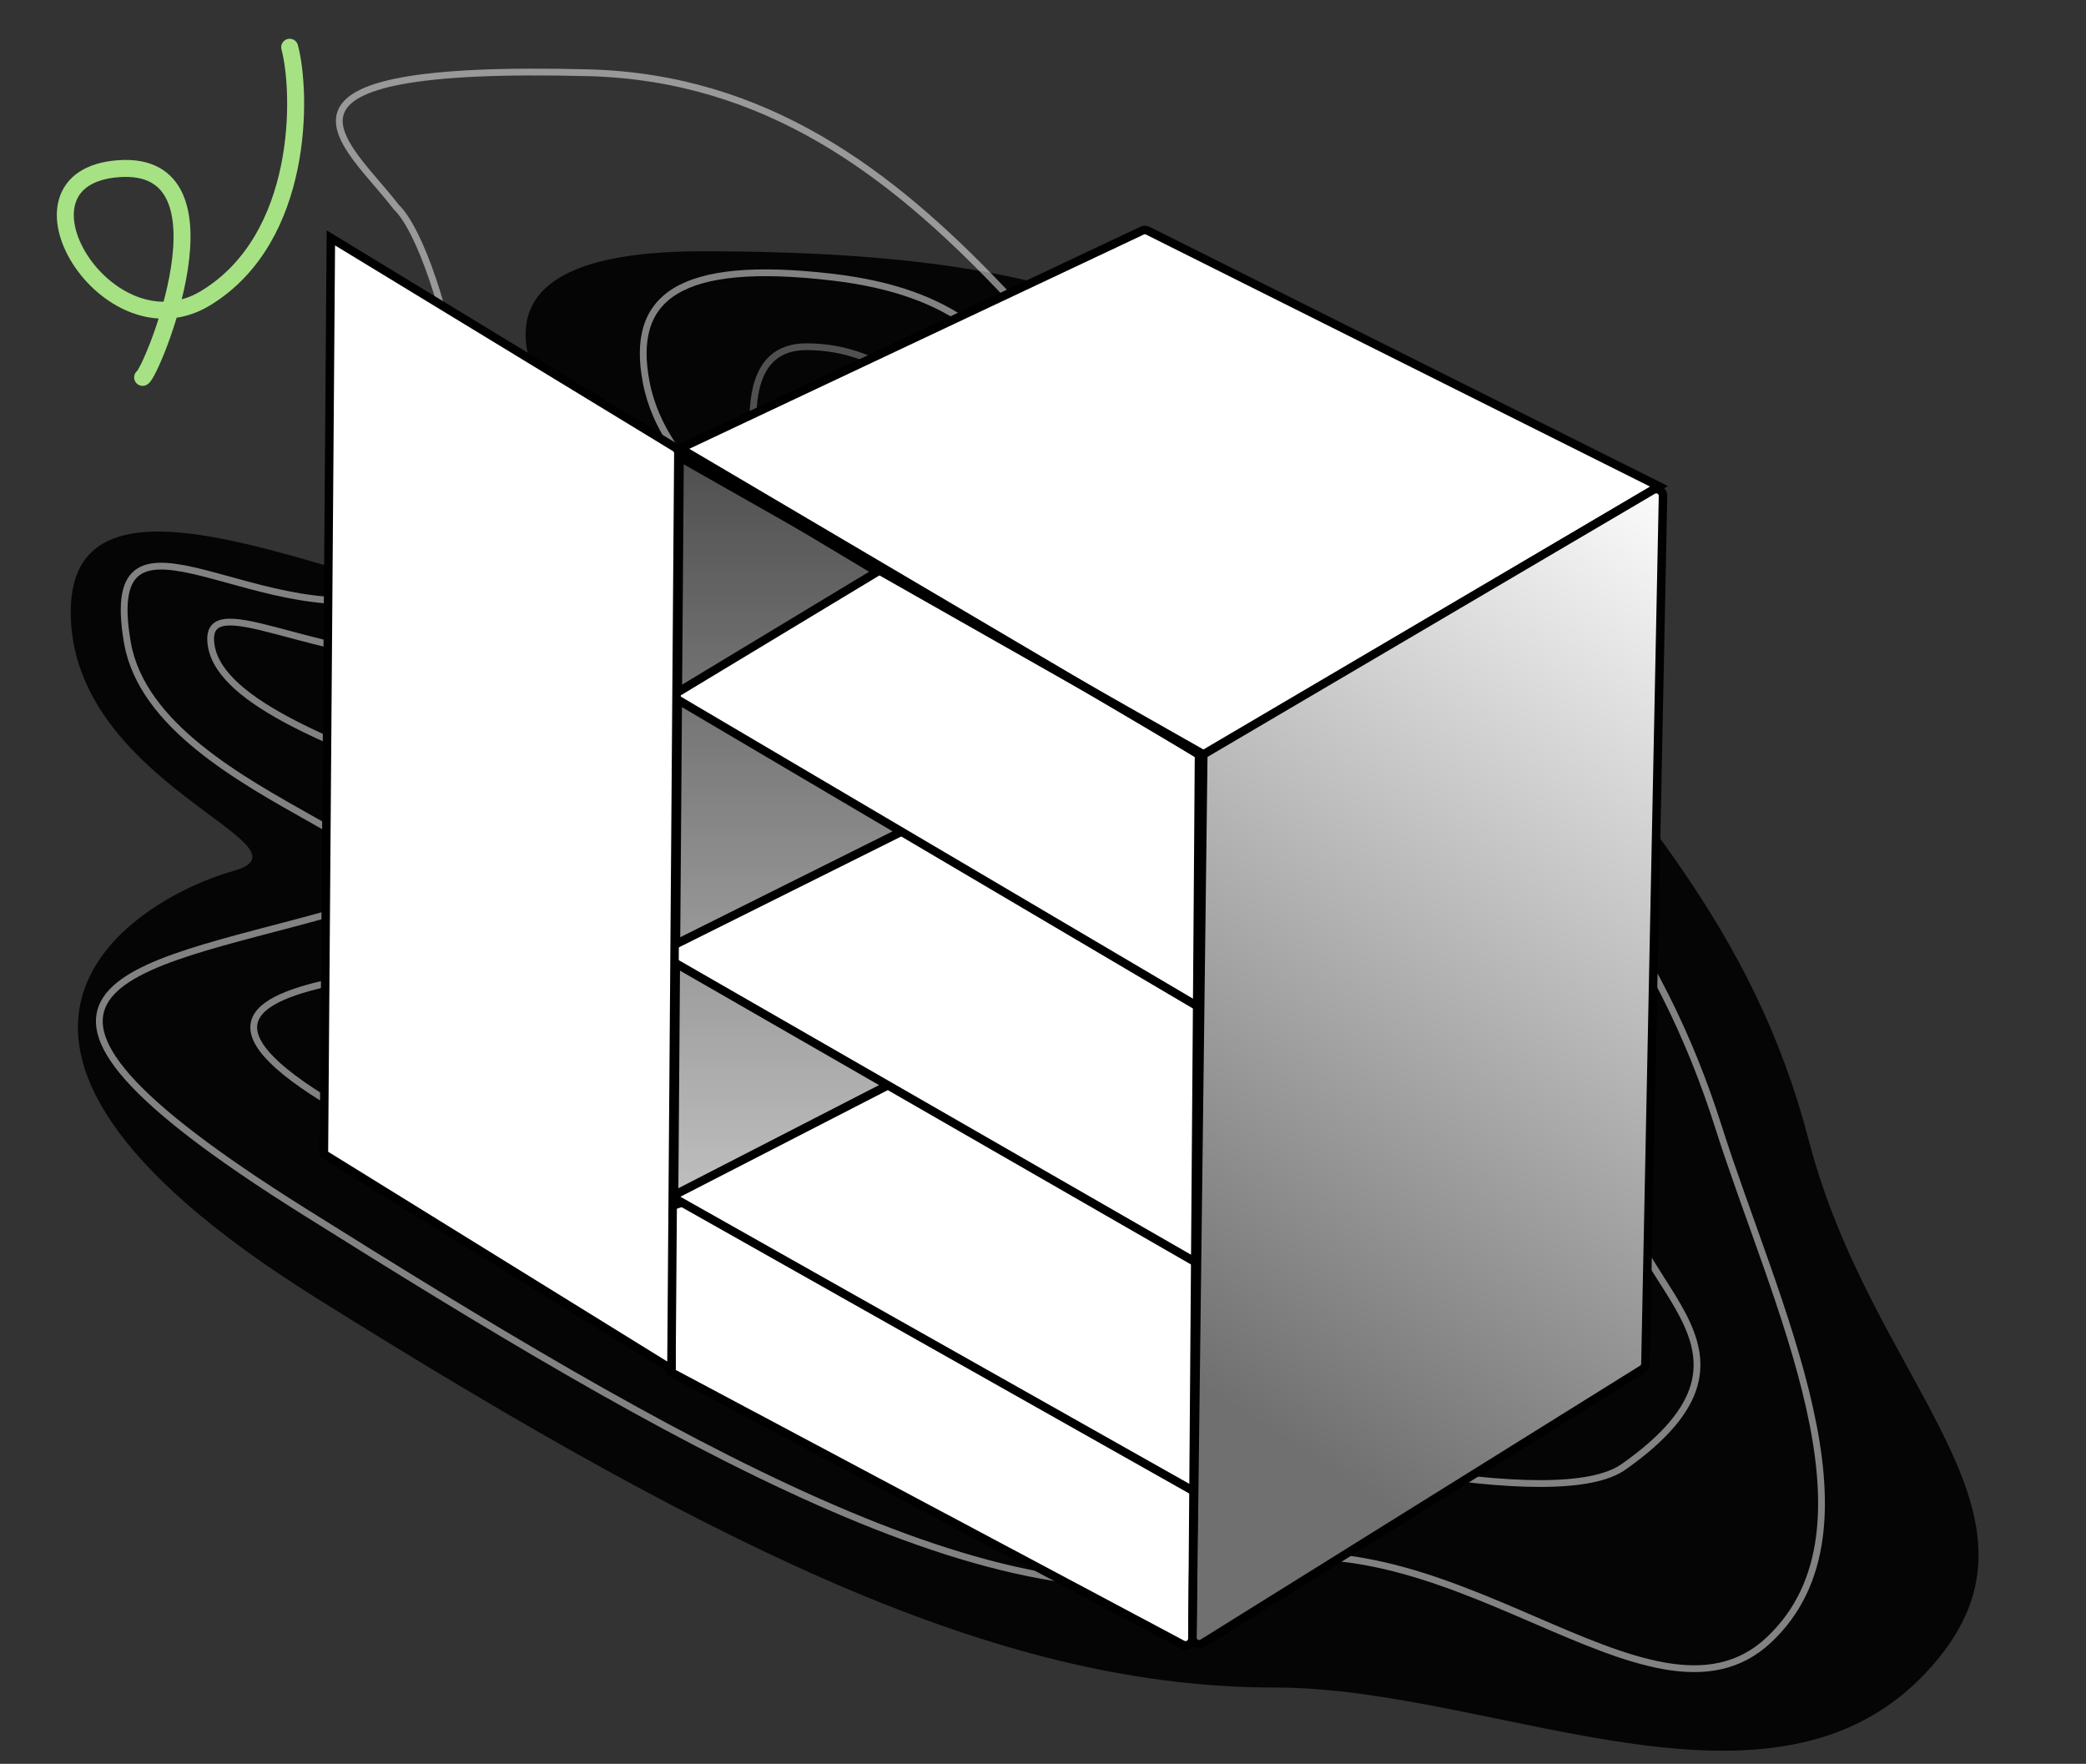 <svg xmlns="http://www.w3.org/2000/svg" fill="none" viewBox="0 0 123 104"><rect x="0" y="0" width="123" height="104" fill="#333333" stroke="none"/><path fill-opacity=".9" fill="#000" d="M30.066 36.085c8.113.859 7.404-6.366 4.223-9.344-3.363-4.409-7.683-11.924 7.103-11.924 24.484 0 32.254 5.141 43.661 18.799 11.407 13.657 18.348 21.153 21.609 33.649 3.706 14.201 14.752 21.663 7.697 30.443-9.054 11.266-25.86 1.792-39.175 1.792-15.71 0-31.771-7.453-56.583-22.998-24.812-15.545-10.184-23.657-4.867-25.14 5.318-1.482-9.564-5.09-9.564-15.277s17.06-.935 25.896 0Z"/><path stroke-width=".4" stroke-opacity=".5" stroke="#fff" d="M23.94 34.848c6.57-2.347 2.136-20.1-.585-22.65C20.48 8.423 13.758 3.75 34.69 4.29c20.932.54 29.47 22.549 43.206 32.237 13.735 9.688 20.106 19.441 23.43 29.91 3.345 10.535 10.001 23.628 2.991 30.242-7.01 6.613-19.315-8.379-32.07-4.155C59.49 96.747 39.128 84.731 17.91 71.42-3.31 58.11 7.61 57.167 19.315 53.9c11.704-3.267-10.106-6.21-11.803-16.014-1.697-9.805 8.214-.104 16.427-3.038Z"/><path stroke-width=".4" stroke-opacity=".5" stroke="#fff" d="M40.467 31.525c4.552-1.612-1.302-3.374-2.368-9.007-.937-4.95 1.836-7.252 11.005-6.173C63.509 18.04 60.235 28.538 69.75 35.196c9.515 6.658 25.913 11.912 21.532 18.142-4.38 6.23 5.273 8.716 4.444 15.708-.782 6.605 10.139 10.3.002 17.446-7.602 5.358-61.955-12.57-76.655-21.718-14.7-9.148 14.508-6.384 17.467-10.787 3.846-5.72-22.901-9.138-24.077-15.876-.65-3.727 6.244 1.055 13.502.563 5.86-.398 11.96-6.248 14.502-7.149Z"/><path stroke-width=".4" stroke-opacity=".3" stroke="#fff" d="M47.556 38.388c3.002-1.07-2.496-5.973-2.487-7.751.009-1.778-2.631-10.193 2.486-10.193 9.563 0 12.566 13.527 18.84 17.944 6.273 4.416 14.155 9.064 11.267 13.197-2.889 4.132-15.271-1.652-18.473 1.363-3.202 3.015-.064 8.857-2.002 14.588-1.167 3.455-1.32 6.151-14.43 2.002-24.047-7.61 3.317-6.999-1.187-17.521-1.682-3.928-15.292-8.387-16.067-12.856-.775-4.47 18.302.564 22.053-.773Z"/><path stroke-width=".364" stroke-opacity=".25" stroke="#fff" fill-opacity=".9" fill="#000" d="M48.437 39.758c1.337-.483.015-3.053.018-3.855.004-.803-2.764-4.28 1.496-4.17 4.26.111 5.597 6.605 8.392 8.598 2.795 1.993 6.307 4.09 5.02 5.956-1.287 1.865-6.804-.745-8.23.616-1.427 1.36-.03 3.997-.893 6.584-.52 1.56-.588 2.776-6.429.904-10.714-3.434 1.478-3.16-.529-7.908-.748-1.773-6.812-3.785-7.157-5.802-.346-2.017 6.64-.32 8.312-.923Z"/><path fill="#fff" d="M70.298 96.885V87.7L39.77 70.793v10.14l29.9 15.952h.63Z"/><path fill="url(#a)" d="m39.594 70.952.326-43.794a.399.399 0 0 1 .604-.339L55 35.501l.547 30.266-15.953 5.185Z"/><path fill="#000" d="m40.32 27.16-.323 43.24 15.146-4.922-.537-29.75L40.32 27.16Zm-.798-.006a.798.798 0 0 1 1.208-.678l14.665 8.796.556 30.782-16.76 5.447.331-44.347Z" clip-rule="evenodd" fill-rule="evenodd"/><path fill="#fff" d="M70.7 44.501v43.6L39.59 70.552l12.763-6.56-13.56-7.797 14.358-7.159-13.56-7.997 12.762-7.705L70.7 44.501Z"/><path fill="#000" d="M52.355 33.041 70.951 44.36v44.168L39.065 70.541l12.767-6.562-13.566-7.8 14.363-7.162-13.525-7.976 13.251-8Zm.787 16.279-13.819 6.89 31.128 17.898v-14.58L53.142 49.32Zm17.309 9.627V44.64L52.354 33.626l-12.274 7.41 30.37 17.91Zm0 15.738-18.103-10.41-12.229 6.287 30.332 17.11V74.685Z" clip-rule="evenodd" fill-rule="evenodd"/><path fill="#fff" d="M71 44.5 39.594 26.681l27.742-13.079a.4.4 0 0 1 .349.005l30.138 15.068L71 44.5Z"/><path fill="#000" d="M67.23 13.376a.649.649 0 0 1 .566.007l30.549 15.274L71.002 44.79 39.051 26.661 67.23 13.376Zm.343.454a.149.149 0 0 0-.13-.001L40.136 26.702l30.861 17.51L97.3 28.693 67.573 13.83Z" clip-rule="evenodd" fill-rule="evenodd"/><path fill="url(#b)" d="m97.458 28.894-26.505 15.59-.644 52.06a.399.399 0 0 0 .61.344l25.915-16.15a.399.399 0 0 0 .188-.33l1.037-51.163a.399.399 0 0 0-.601-.351Z"/><path fill="#000" d="M97.809 29.24a.149.149 0 0 0-.224-.13L71.2 44.63l-.642 51.918a.149.149 0 0 0 .227.128l25.916-16.15a.149.149 0 0 0 .07-.123l1.037-51.162Zm-.478-.561a.649.649 0 0 1 .978.572l-1.037 51.162a.649.649 0 0 1-.306.538L71.051 97.1a.649.649 0 0 1-.992-.56l.646-52.2L97.33 28.678Z" clip-rule="evenodd" fill-rule="evenodd"/><path fill="#000" d="M39.344 26.831c0-.502.546-.814.978-.558l30.631 18.064-.395 52.281a.649.649 0 0 1-.953.568L39.344 81.073V26.832Zm.724-.128a.149.149 0 0 0-.224.128v53.942L69.84 96.745a.149.149 0 0 0 .218-.13l.393-51.994-30.383-17.918Z" clip-rule="evenodd" fill-rule="evenodd"/><path fill="#fff" d="m19.508 14.025 20.299 12.358c.12.073.192.204.191.344l-.409 53.995-20.491-12.675.41-54.022Z"/><path fill="#000" d="m19.263 13.584 20.675 12.587c.195.119.313.331.311.56l-.412 54.439-20.99-12.983.416-54.603Zm.493.886-.406 53.44 19.994 12.367.405-53.55a.149.149 0 0 0-.071-.129L19.756 14.47Z" clip-rule="evenodd" fill-rule="evenodd"/><path stroke-linecap="round" stroke="#A6E284" d="M8.409 22.252C8.914 22.028 14.157 9.432 7 9.945c-7.156.513-.67 11.172 5.141 7.624 5.81-3.547 5.658-12.075 4.94-14.783"/><defs><linearGradient gradientUnits="userSpaceOnUse" y2="70.953" x2="47.57" y1="26.814" x1="47.57" id="a"><stop stop-color="#4F4F4F"/><stop stop-color="silver" offset="1"/></linearGradient><linearGradient gradientUnits="userSpaceOnUse" y2="35.291" x2="110.656" y1="101.882" x1="67.253" id="b"><stop stop-color="#717071" offset=".237"/><stop stop-color="#fff" offset="1"/></linearGradient></defs></svg>